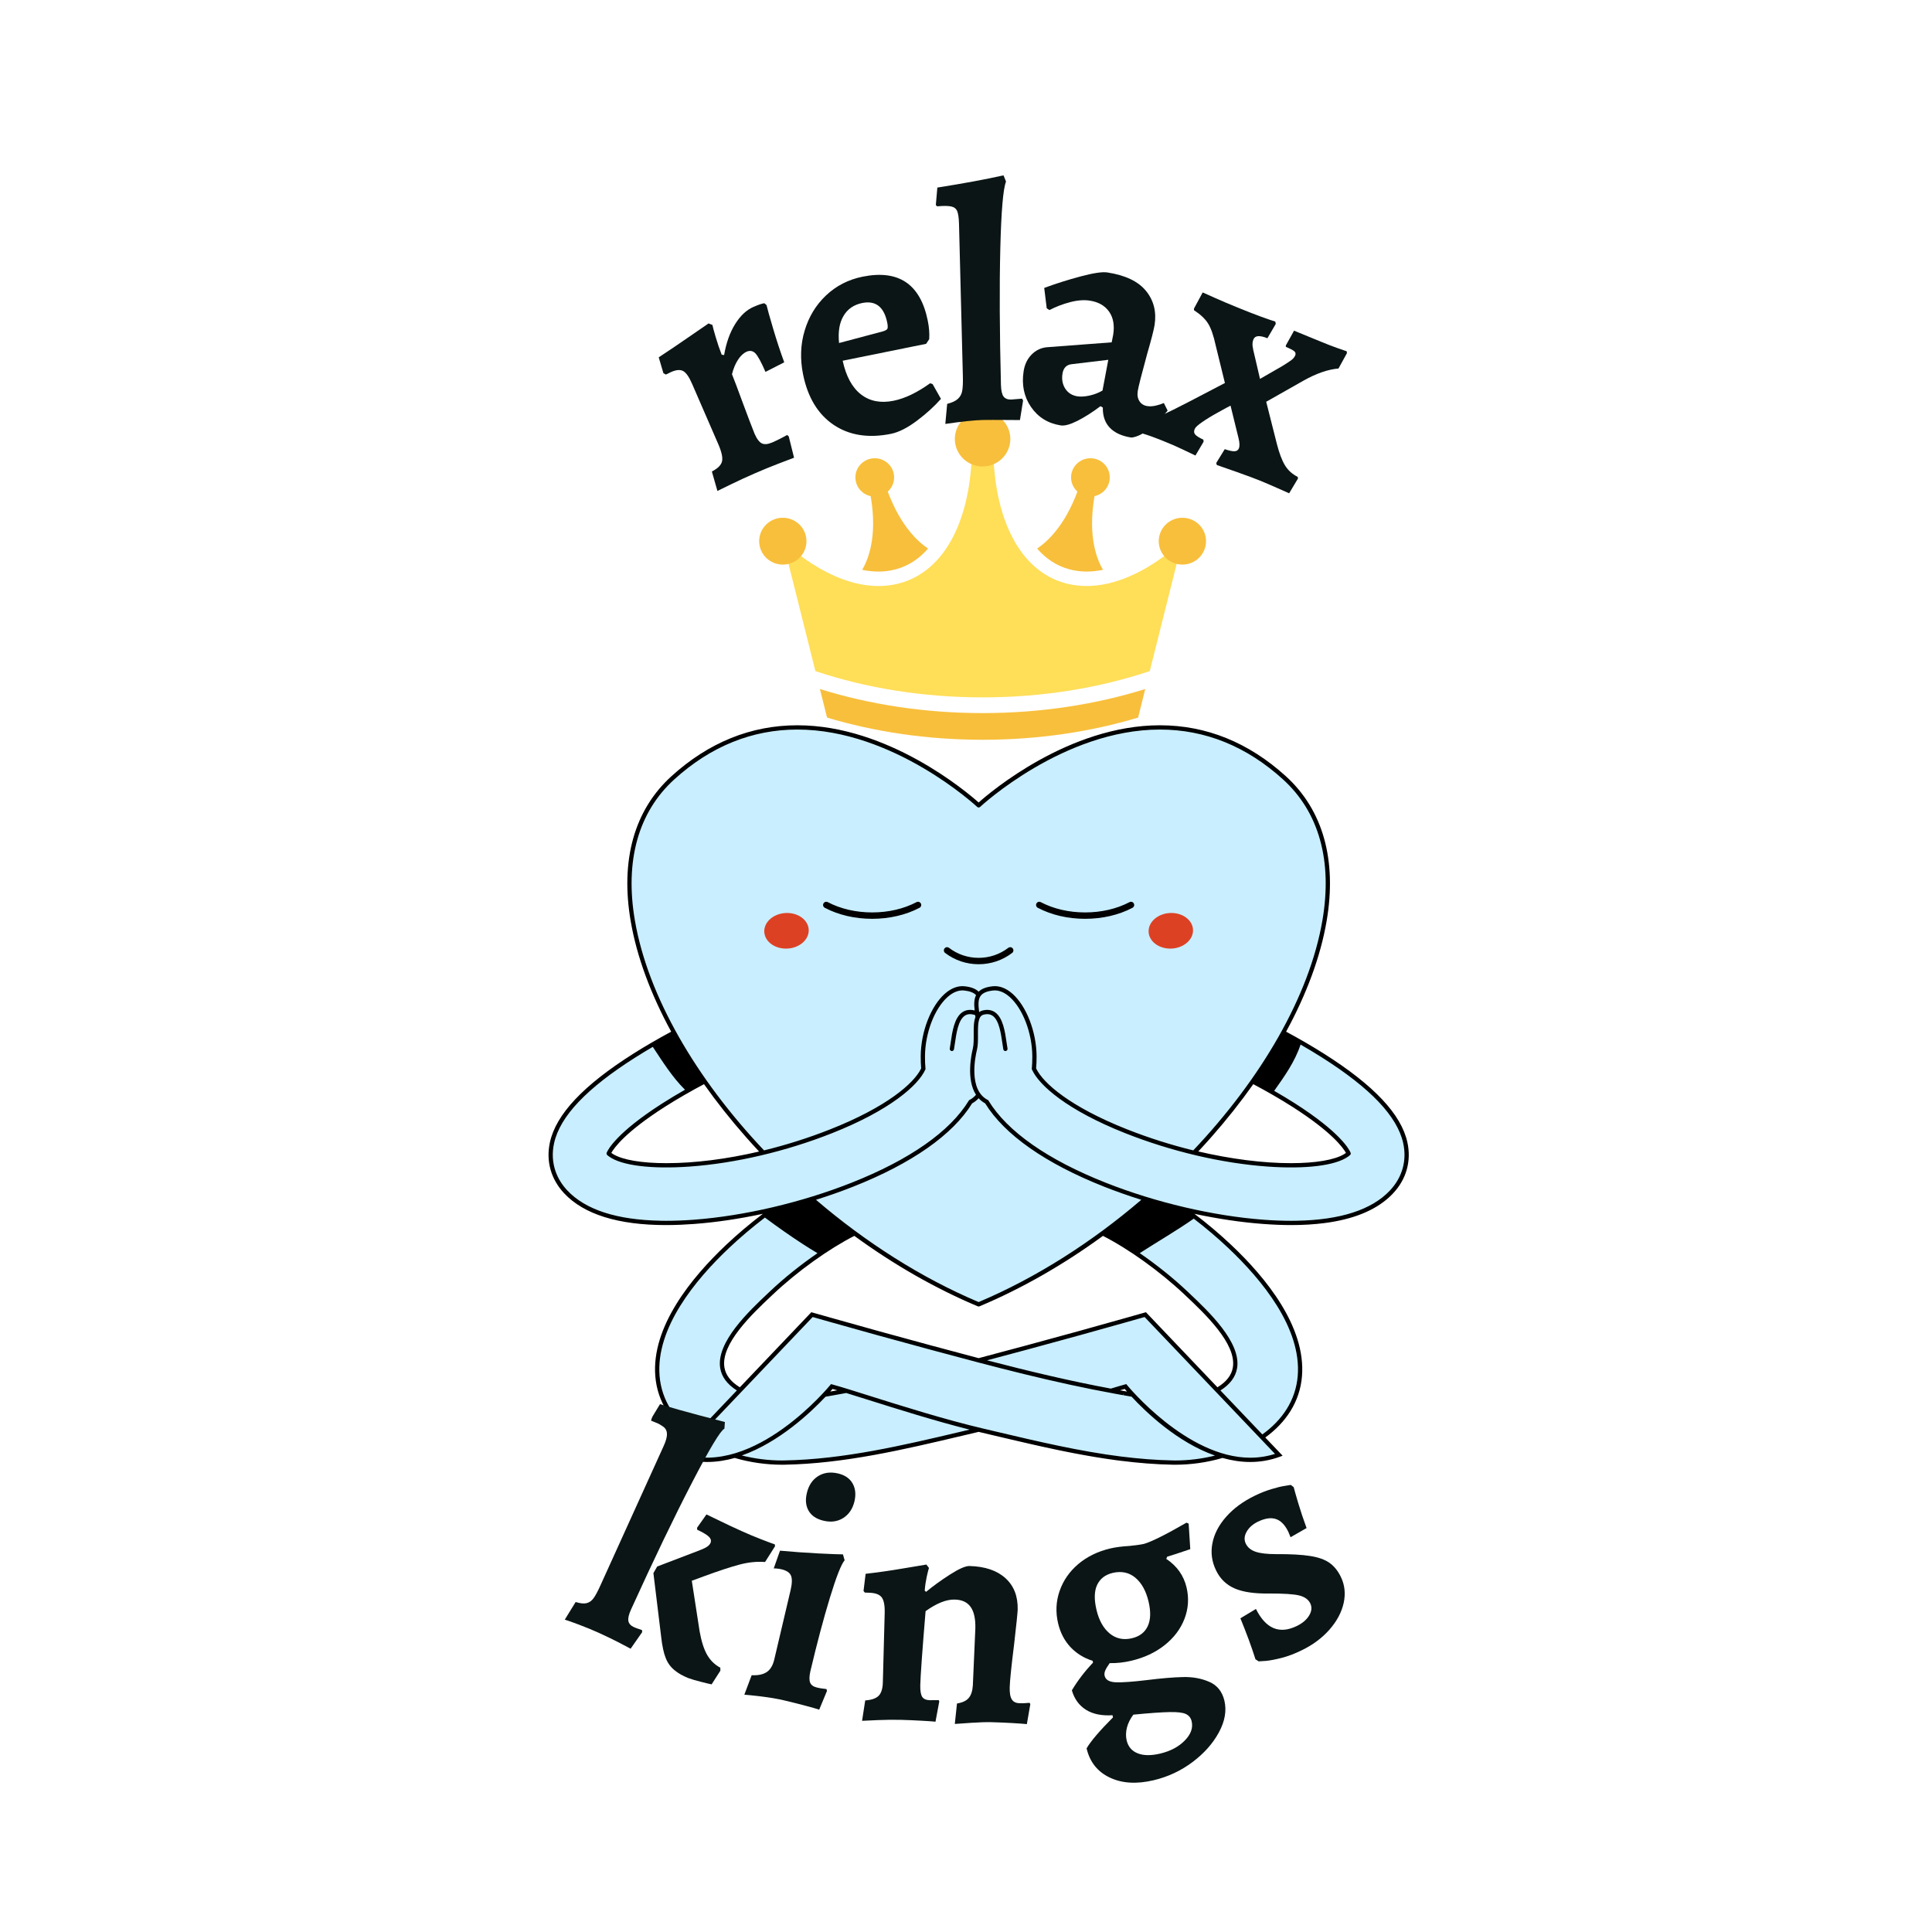 <svg xmlns="http://www.w3.org/2000/svg" xmlns:xlink="http://www.w3.org/1999/xlink" width="500" zoomAndPan="magnify" viewBox="0 0 375 375" height="500" preserveAspectRatio="xMidYMid meet" version="1.0"><defs><g/><clipPath id="6f5d05335d"><path d="M 159 133 L 223 133 L 223 143.617 L 159 143.617 Z M 159 133 " clip-rule="nonzero"/></clipPath><clipPath id="625b92a35a"><path d="M 147.219 100 L 157 100 L 157 110 L 147.219 110 Z M 147.219 100 " clip-rule="nonzero"/></clipPath><clipPath id="bc0e700c7e"><path d="M 185 79.867 L 197 79.867 L 197 91 L 185 91 Z M 185 79.867 " clip-rule="nonzero"/></clipPath><clipPath id="c54fd81aa3"><path d="M 224 100 L 234.219 100 L 234.219 110 L 224 110 Z M 224 100 " clip-rule="nonzero"/></clipPath><clipPath id="798852cab8"><path d="M 106.328 141 L 273.578 141 L 273.578 284 L 106.328 284 Z M 106.328 141 " clip-rule="nonzero"/></clipPath><clipPath id="471d794a72"><path d="M 106.328 140 L 273.578 140 L 273.578 285 L 106.328 285 Z M 106.328 140 " clip-rule="nonzero"/></clipPath></defs><g clip-path="url(#6f5d05335d)"><path fill="#f8bf3c" d="M 159.145 133.738 L 160.531 139.281 C 169.734 142.047 179.957 143.59 190.719 143.59 C 201.484 143.59 211.711 142.047 220.906 139.281 L 222.293 133.738 C 212.711 136.734 202.008 138.41 190.719 138.41 C 179.438 138.41 168.734 136.734 159.145 133.738 Z M 159.145 133.738 " fill-opacity="1" fill-rule="evenodd"/></g><path fill="#ffde58" d="M 206.816 113.211 C 197.855 110.789 192.91 100.531 192.793 87.012 L 188.652 87.012 C 188.531 100.531 183.582 110.789 174.629 113.211 C 167.609 115.109 159.461 111.848 151.941 105.039 L 154.328 114.523 L 158.27 130.262 C 168.008 133.523 179.035 135.359 190.719 135.359 C 202.41 135.359 213.43 133.523 223.168 130.262 L 229.5 105.039 C 228.535 105.914 227.562 106.723 226.582 107.477 C 219.91 112.602 212.93 114.863 206.816 113.211 Z M 206.816 113.211 " fill-opacity="1" fill-rule="evenodd"/><g clip-path="url(#625b92a35a)"><path fill="#f8bf3c" d="M 156.535 105.039 C 156.535 105.34 156.504 105.637 156.445 105.926 C 156.387 106.219 156.301 106.504 156.184 106.781 C 156.07 107.055 155.926 107.316 155.762 107.566 C 155.594 107.812 155.402 108.043 155.188 108.254 C 154.977 108.465 154.742 108.656 154.492 108.82 C 154.242 108.984 153.977 109.125 153.699 109.242 C 153.422 109.355 153.133 109.441 152.84 109.5 C 152.543 109.559 152.246 109.586 151.941 109.586 C 151.641 109.586 151.344 109.559 151.047 109.5 C 150.754 109.441 150.465 109.355 150.188 109.242 C 149.906 109.125 149.645 108.984 149.395 108.82 C 149.141 108.656 148.91 108.465 148.695 108.254 C 148.484 108.043 148.293 107.812 148.125 107.566 C 147.957 107.316 147.816 107.055 147.703 106.781 C 147.586 106.504 147.5 106.219 147.441 105.926 C 147.383 105.637 147.352 105.34 147.352 105.039 C 147.352 104.742 147.383 104.445 147.441 104.152 C 147.5 103.859 147.586 103.578 147.703 103.301 C 147.816 103.027 147.957 102.762 148.125 102.516 C 148.293 102.266 148.484 102.039 148.695 101.828 C 148.91 101.617 149.141 101.426 149.395 101.262 C 149.645 101.094 149.906 100.957 150.188 100.84 C 150.465 100.727 150.754 100.641 151.047 100.582 C 151.344 100.523 151.641 100.496 151.941 100.496 C 152.246 100.496 152.543 100.523 152.84 100.582 C 153.133 100.641 153.422 100.727 153.699 100.84 C 153.977 100.957 154.242 101.094 154.492 101.262 C 154.742 101.426 154.977 101.617 155.188 101.828 C 155.402 102.039 155.594 102.266 155.762 102.516 C 155.926 102.762 156.07 103.027 156.184 103.301 C 156.301 103.578 156.387 103.859 156.445 104.152 C 156.504 104.445 156.535 104.742 156.535 105.039 Z M 156.535 105.039 " fill-opacity="1" fill-rule="nonzero"/></g><g clip-path="url(#bc0e700c7e)"><path fill="#f8bf3c" d="M 196.105 85.203 C 196.105 85.555 196.07 85.902 196.004 86.246 C 195.934 86.586 195.832 86.922 195.695 87.246 C 195.559 87.57 195.395 87.875 195.199 88.168 C 195 88.457 194.777 88.727 194.527 88.977 C 194.277 89.223 194.004 89.445 193.711 89.641 C 193.418 89.832 193.105 90 192.781 90.133 C 192.453 90.266 192.117 90.367 191.77 90.438 C 191.422 90.504 191.074 90.539 190.719 90.539 C 190.363 90.539 190.016 90.504 189.668 90.438 C 189.32 90.367 188.984 90.266 188.656 90.133 C 188.332 90 188.02 89.832 187.727 89.641 C 187.43 89.445 187.16 89.223 186.91 88.977 C 186.66 88.727 186.438 88.457 186.238 88.168 C 186.043 87.875 185.875 87.57 185.742 87.246 C 185.605 86.922 185.504 86.586 185.434 86.246 C 185.367 85.902 185.332 85.555 185.332 85.203 C 185.332 84.852 185.367 84.508 185.434 84.164 C 185.504 83.82 185.605 83.484 185.742 83.16 C 185.875 82.84 186.043 82.531 186.238 82.238 C 186.438 81.949 186.66 81.68 186.91 81.43 C 187.16 81.184 187.43 80.961 187.727 80.77 C 188.02 80.574 188.332 80.41 188.656 80.273 C 188.984 80.141 189.32 80.039 189.668 79.973 C 190.016 79.902 190.363 79.867 190.719 79.867 C 191.074 79.867 191.422 79.902 191.77 79.973 C 192.117 80.039 192.453 80.141 192.781 80.273 C 193.105 80.41 193.418 80.574 193.711 80.77 C 194.004 80.961 194.277 81.184 194.527 81.43 C 194.777 81.68 195 81.949 195.199 82.238 C 195.395 82.531 195.559 82.84 195.695 83.16 C 195.832 83.484 195.934 83.82 196.004 84.164 C 196.07 84.508 196.105 84.852 196.105 85.203 Z M 196.105 85.203 " fill-opacity="1" fill-rule="nonzero"/></g><g clip-path="url(#c54fd81aa3)"><path fill="#f8bf3c" d="M 234.09 105.039 C 234.09 105.34 234.062 105.637 234.004 105.926 C 233.945 106.219 233.859 106.504 233.742 106.781 C 233.625 107.055 233.484 107.316 233.316 107.566 C 233.152 107.812 232.961 108.043 232.746 108.254 C 232.535 108.465 232.301 108.656 232.051 108.82 C 231.801 108.984 231.535 109.125 231.258 109.242 C 230.98 109.355 230.691 109.441 230.398 109.5 C 230.102 109.559 229.801 109.586 229.5 109.586 C 229.199 109.586 228.902 109.559 228.605 109.5 C 228.309 109.441 228.023 109.355 227.746 109.242 C 227.465 109.125 227.203 108.984 226.949 108.82 C 226.699 108.656 226.469 108.465 226.254 108.254 C 226.043 108.043 225.852 107.812 225.684 107.566 C 225.516 107.316 225.375 107.055 225.262 106.781 C 225.145 106.504 225.059 106.219 225 105.926 C 224.941 105.637 224.91 105.34 224.91 105.039 C 224.91 104.742 224.941 104.445 225 104.152 C 225.059 103.859 225.145 103.578 225.262 103.301 C 225.375 103.027 225.516 102.762 225.684 102.516 C 225.852 102.266 226.043 102.039 226.254 101.828 C 226.469 101.617 226.699 101.426 226.949 101.262 C 227.203 101.094 227.465 100.957 227.746 100.84 C 228.023 100.727 228.309 100.641 228.605 100.582 C 228.902 100.523 229.199 100.496 229.5 100.496 C 229.801 100.496 230.102 100.523 230.398 100.582 C 230.691 100.641 230.98 100.727 231.258 100.84 C 231.535 100.957 231.801 101.094 232.051 101.262 C 232.301 101.426 232.535 101.617 232.746 101.828 C 232.961 102.039 233.152 102.266 233.316 102.516 C 233.484 102.762 233.625 103.027 233.742 103.301 C 233.859 103.578 233.945 103.859 234.004 104.152 C 234.062 104.445 234.09 104.742 234.09 105.039 Z M 234.09 105.039 " fill-opacity="1" fill-rule="nonzero"/></g><path fill="#f8bf3c" d="M 180.133 106.473 C 176.207 103.824 173.113 98.777 171.293 92.262 L 169.789 92.66 L 168.289 93.059 C 170.121 100.055 169.84 106.324 167.352 110.605 C 169.516 111.051 171.723 111.086 173.879 110.5 C 176.453 109.805 178.504 108.363 180.133 106.473 Z M 180.133 106.473 " fill-opacity="1" fill-rule="evenodd"/><path fill="#f8bf3c" d="M 169.789 88.945 C 171.863 88.945 173.547 90.609 173.547 92.66 C 173.547 94.715 171.863 96.383 169.789 96.383 C 167.719 96.383 166.031 94.715 166.031 92.66 C 166.031 90.609 167.719 88.945 169.789 88.945 Z M 169.789 88.945 " fill-opacity="1" fill-rule="evenodd"/><path fill="#f8bf3c" d="M 201.309 106.473 C 205.238 103.824 208.332 98.777 210.152 92.262 L 211.652 92.66 L 213.148 93.059 C 211.324 100.055 211.598 106.32 214.086 110.598 C 211.93 111.051 209.723 111.086 207.562 110.5 C 204.984 109.805 202.934 108.363 201.309 106.473 Z M 201.309 106.473 " fill-opacity="1" fill-rule="evenodd"/><path fill="#f8bf3c" d="M 211.652 88.945 C 209.582 88.945 207.895 90.609 207.895 92.66 C 207.895 94.715 209.582 96.383 211.652 96.383 C 213.727 96.383 215.406 94.715 215.406 92.66 C 215.406 90.609 213.727 88.945 211.652 88.945 Z M 211.652 88.945 " fill-opacity="1" fill-rule="evenodd"/><g clip-path="url(#798852cab8)"><path fill="#c9eeff" d="M 250.637 237.371 C 259.805 237.371 266.34 235.352 270.102 231.34 C 272.594 228.68 273.539 225.285 272.762 221.781 C 271.586 216.477 266.363 210.953 256.793 204.891 C 254.301 203.312 251.648 201.789 249.055 200.406 C 259.648 181.168 261.473 162.012 249.301 150.969 C 222.004 126.191 189.953 156.316 189.953 156.316 C 189.953 156.316 157.906 126.191 130.609 150.969 C 118.438 162.012 120.262 181.168 130.852 200.406 C 128.262 201.789 125.609 203.312 123.113 204.891 C 113.547 210.953 108.324 216.477 107.148 221.781 C 106.367 225.285 107.312 228.68 109.809 231.34 C 113.57 235.352 120.105 237.371 129.273 237.371 C 130.996 237.371 132.816 237.301 134.727 237.156 C 139.551 236.793 144.711 235.973 149.871 234.773 C 146.852 236.973 143.887 239.41 141.195 241.957 C 134.578 248.211 126.848 257.645 127.605 267.078 C 128.027 272.293 130.93 276.23 134.93 278.98 L 131.691 282.379 C 135.387 283.738 139.113 283.566 142.617 282.551 C 145.84 283.5 149.199 283.938 152.281 283.883 C 164.715 283.664 177.23 280.488 189.273 277.66 C 189.5 277.609 189.727 277.555 189.953 277.5 C 190.184 277.555 190.41 277.609 190.637 277.66 C 191.363 277.832 192.09 278.004 192.82 278.176 C 193.395 278.312 193.973 278.449 194.551 278.586 C 194.801 278.645 195.051 278.703 195.305 278.762 C 195.992 278.926 196.684 279.086 197.371 279.246 C 197.484 279.273 197.594 279.297 197.703 279.324 C 198.273 279.457 198.848 279.59 199.418 279.719 C 199.633 279.77 199.848 279.816 200.062 279.867 C 200.59 279.984 201.117 280.105 201.645 280.223 C 201.82 280.262 201.996 280.301 202.176 280.34 C 202.855 280.492 203.535 280.641 204.215 280.785 C 204.379 280.82 204.539 280.852 204.699 280.887 C 205.234 281 205.77 281.113 206.309 281.223 C 206.523 281.266 206.742 281.309 206.961 281.352 C 207.527 281.469 208.094 281.578 208.66 281.688 C 208.793 281.711 208.93 281.738 209.062 281.766 C 209.746 281.895 210.43 282.02 211.113 282.141 C 211.301 282.172 211.492 282.203 211.684 282.238 C 212.207 282.328 212.727 282.414 213.25 282.5 C 213.461 282.535 213.672 282.566 213.883 282.602 C 214.547 282.703 215.207 282.805 215.871 282.898 C 215.906 282.902 215.941 282.91 215.977 282.914 C 216.551 282.996 217.125 283.07 217.699 283.145 L 217.699 283.137 C 221.008 283.555 224.32 283.824 227.629 283.883 C 230.707 283.938 234.07 283.5 237.293 282.551 C 240.797 283.566 244.523 283.738 248.219 282.383 L 244.98 278.98 C 248.977 276.23 251.883 272.293 252.301 267.078 C 253.062 257.645 245.332 248.211 238.715 241.957 C 236.02 239.41 233.059 236.973 230.039 234.773 C 235.195 235.973 240.359 236.793 245.184 237.156 C 247.094 237.301 248.91 237.371 250.637 237.371 Z M 251.121 214.512 C 258.738 219.383 261.258 222.66 261.766 223.891 C 260.023 225.457 255.41 226.316 249.156 226.164 C 249.156 226.164 249.156 226.16 249.156 226.16 C 244.199 226.039 238.207 225.281 231.789 223.738 C 236 219.281 239.809 214.629 243.125 209.895 C 245.797 211.301 248.57 212.879 251.121 214.512 Z M 128.785 214.512 C 131.34 212.879 134.113 211.301 136.785 209.895 C 140.102 214.625 143.906 219.281 148.121 223.738 C 141.703 225.281 135.711 226.043 130.754 226.16 C 130.754 226.164 130.754 226.164 130.75 226.164 C 124.496 226.316 119.887 225.457 118.141 223.891 C 118.652 222.66 121.168 219.383 128.785 214.512 Z M 163.414 270.113 C 162.297 270.316 161.172 270.523 160.043 270.715 C 160.949 269.742 161.449 269.121 161.449 269.121 C 162.23 269.336 163.184 269.621 164.27 269.953 C 163.984 270.008 163.699 270.062 163.414 270.113 Z M 216.953 270.195 C 216.801 270.168 216.648 270.141 216.496 270.113 C 216.211 270.062 215.922 270.008 215.637 269.953 C 216.727 269.621 217.68 269.336 218.461 269.121 C 218.461 269.121 218.961 269.742 219.867 270.715 C 219.25 270.609 218.637 270.504 218.027 270.391 C 217.668 270.328 217.312 270.262 216.953 270.195 Z M 236.23 269.797 L 222.293 255.168 C 222.293 255.168 218.695 256.188 218.691 256.191 C 212.258 258.016 205.812 259.789 199.359 261.535 C 196.23 262.379 193.098 263.219 189.953 264.043 C 186.812 263.219 183.68 262.379 180.551 261.535 C 174.094 259.789 167.648 258.016 161.219 256.191 C 161.215 256.188 157.613 255.168 157.613 255.168 L 143.676 269.797 C 134.828 264.762 144.75 255.66 149.715 250.969 C 154.602 246.352 160.812 241.941 165.859 239.406 C 173.32 244.879 181.434 249.598 189.953 253.18 C 198.473 249.598 206.586 244.879 214.047 239.406 C 219.098 241.941 225.309 246.352 230.195 250.969 C 235.16 255.66 245.082 264.762 236.23 269.797 Z M 236.23 269.797 " fill-opacity="1" fill-rule="nonzero"/></g><g clip-path="url(#471d794a72)"><path fill="#000000" d="M 183.332 184.094 C 183.539 183.82 183.93 183.77 184.203 183.977 C 185.867 185.246 187.855 185.918 189.953 185.918 C 192.051 185.918 194.039 185.246 195.707 183.977 C 195.977 183.77 196.367 183.82 196.574 184.094 C 196.785 184.367 196.73 184.754 196.457 184.965 C 194.574 186.398 192.324 187.156 189.953 187.156 C 187.582 187.156 185.332 186.398 183.449 184.965 C 183.176 184.754 183.125 184.367 183.332 184.094 Z M 160.094 176.203 C 162.762 177.602 165.938 178.34 169.285 178.34 C 172.633 178.34 175.809 177.602 178.477 176.203 C 178.781 176.043 178.898 175.668 178.738 175.367 C 178.578 175.062 178.203 174.945 177.898 175.105 C 175.41 176.41 172.43 177.102 169.285 177.102 C 166.141 177.102 163.16 176.41 160.672 175.105 C 160.367 174.945 159.992 175.062 159.832 175.367 C 159.672 175.668 159.789 176.043 160.094 176.203 Z M 201.434 176.203 C 204.098 177.602 207.277 178.34 210.625 178.34 C 213.969 178.34 217.148 177.602 219.816 176.203 C 220.117 176.043 220.234 175.668 220.074 175.367 C 219.918 175.062 219.543 174.945 219.238 175.105 C 216.75 176.41 213.77 177.102 210.625 177.102 C 207.477 177.102 204.5 176.41 202.008 175.105 C 201.703 174.945 201.328 175.062 201.172 175.367 C 201.012 175.668 201.129 176.043 201.434 176.203 Z M 273.035 227.066 C 273.02 227.117 273.004 227.164 272.988 227.211 C 272.941 227.363 272.898 227.516 272.844 227.664 C 272.816 227.738 272.785 227.812 272.758 227.887 C 272.711 228.016 272.664 228.141 272.613 228.266 C 272.566 228.371 272.516 228.477 272.465 228.582 C 272.426 228.672 272.387 228.766 272.34 228.855 C 272.273 228.992 272.199 229.129 272.125 229.262 C 272.094 229.32 272.066 229.375 272.031 229.434 C 271.941 229.59 271.844 229.746 271.746 229.898 C 271.727 229.934 271.707 229.969 271.684 230 C 271.574 230.164 271.461 230.328 271.344 230.488 C 271.324 230.512 271.312 230.535 271.297 230.559 C 271.172 230.723 271.043 230.883 270.91 231.043 C 270.895 231.062 270.883 231.082 270.867 231.098 C 270.719 231.277 270.562 231.449 270.402 231.621 C 270.164 231.879 269.914 232.125 269.652 232.367 C 266.773 235.004 262.57 236.688 257.102 237.395 C 256.105 237.523 255.07 237.621 253.992 237.688 C 252.914 237.75 251.797 237.785 250.637 237.785 C 248.91 237.785 247.066 237.711 245.152 237.566 C 240.898 237.25 236.383 236.574 231.84 235.602 C 234.332 237.496 236.758 239.539 238.996 241.656 C 245.684 247.969 253.488 257.512 252.715 267.109 C 252.309 272.16 249.535 276.156 245.59 279.02 L 248.953 282.551 L 248.363 282.77 C 246.555 283.434 244.645 283.77 242.684 283.77 C 240.848 283.77 239.043 283.48 237.293 282.988 C 234.324 283.855 231.191 284.301 228.145 284.301 C 227.969 284.301 227.797 284.301 227.621 284.297 C 224.297 284.238 220.969 283.965 217.648 283.547 L 217.648 283.551 C 217.484 283.531 217.32 283.508 217.156 283.488 C 216.922 283.457 216.688 283.426 216.453 283.395 C 215.973 283.328 215.492 283.262 215.016 283.191 C 214.789 283.156 214.566 283.125 214.344 283.09 C 213.82 283.012 213.297 282.926 212.773 282.84 C 212.504 282.797 212.23 282.75 211.957 282.703 C 211.594 282.641 211.227 282.578 210.863 282.512 C 210.586 282.465 210.309 282.414 210.031 282.363 C 209.48 282.262 208.93 282.16 208.383 282.055 C 208.07 281.992 207.758 281.93 207.445 281.871 C 207.137 281.809 206.832 281.75 206.527 281.688 C 206.195 281.617 205.863 281.551 205.531 281.484 C 205.242 281.422 204.953 281.363 204.664 281.301 C 204.074 281.176 203.484 281.051 202.895 280.922 C 202.645 280.867 202.395 280.812 202.148 280.758 C 201.777 280.676 201.406 280.594 201.039 280.508 C 200.809 280.457 200.582 280.406 200.352 280.355 C 198.996 280.047 197.645 279.734 196.293 279.418 C 196.258 279.41 196.219 279.402 196.18 279.391 C 195.199 279.16 194.215 278.93 193.238 278.699 L 190.539 278.062 C 190.348 278.02 190.148 277.969 189.957 277.922 C 189.762 277.969 189.562 278.02 189.367 278.062 L 186.672 278.699 C 175.449 281.352 163.844 284.094 152.289 284.297 C 152.113 284.301 151.938 284.301 151.762 284.301 C 148.719 284.301 145.586 283.855 142.617 282.988 C 140.867 283.48 139.062 283.77 137.227 283.77 C 135.773 283.77 134.352 283.582 132.977 283.219 C 132.969 283.219 132.961 283.215 132.953 283.215 C 132.48 283.086 132.008 282.938 131.547 282.77 L 130.957 282.551 L 134.32 279.02 C 130.371 276.156 127.602 272.16 127.195 267.109 C 126.422 257.512 134.227 247.973 140.91 241.656 C 143.152 239.539 145.578 237.496 148.07 235.602 C 143.527 236.574 139.012 237.25 134.758 237.566 C 134.711 237.57 134.66 237.574 134.613 237.578 C 133.77 237.641 132.938 237.688 132.125 237.723 C 131.145 237.762 130.191 237.785 129.273 237.785 C 119.992 237.785 113.344 235.711 109.508 231.625 C 109.348 231.453 109.191 231.277 109.043 231.102 C 109.012 231.062 108.984 231.027 108.953 230.988 C 108.84 230.848 108.727 230.707 108.617 230.559 C 108.586 230.52 108.559 230.473 108.527 230.434 C 108.426 230.289 108.324 230.148 108.23 230.004 C 108.195 229.949 108.164 229.895 108.129 229.84 C 108.043 229.707 107.961 229.574 107.883 229.438 C 107.836 229.359 107.797 229.281 107.754 229.203 C 107.691 229.09 107.629 228.977 107.57 228.859 C 107.52 228.75 107.469 228.641 107.422 228.535 C 107.383 228.445 107.34 228.359 107.301 228.27 C 107.242 228.133 107.191 227.992 107.137 227.852 C 107.117 227.793 107.09 227.73 107.066 227.668 C 107.012 227.512 106.965 227.352 106.914 227.191 C 106.902 227.152 106.887 227.109 106.875 227.066 C 106.387 225.363 106.336 223.543 106.746 221.691 C 107.949 216.273 113.23 210.664 122.895 204.543 C 125.273 203.035 127.797 201.582 130.277 200.246 C 126.277 192.906 123.59 185.633 122.418 178.797 C 120.383 166.934 123.121 157.207 130.332 150.66 C 137.555 144.102 145.781 140.777 154.77 140.777 C 172.426 140.777 187.707 153.758 189.953 155.762 C 192.203 153.758 207.48 140.777 225.141 140.777 C 234.129 140.777 242.352 144.102 249.578 150.66 C 256.789 157.207 259.527 166.934 257.492 178.797 C 256.32 185.633 253.633 192.91 249.633 200.246 C 252.113 201.582 254.637 203.035 257.016 204.543 C 266.68 210.664 271.961 216.273 273.164 221.691 C 273.578 223.543 273.523 225.363 273.035 227.066 Z M 148.301 223.289 C 152.449 222.273 156.793 220.926 161.18 219.191 C 172.102 214.871 177.426 210.273 178.797 207.375 C 178.734 206.633 178.707 205.832 178.711 204.992 C 178.742 200.293 180.66 195.324 183.371 192.902 C 184.602 191.805 185.938 191.297 187.223 191.434 C 188.469 191.566 189.367 191.91 189.953 192.484 C 190.543 191.91 191.441 191.566 192.688 191.434 C 193.977 191.293 195.305 191.805 196.539 192.902 C 199.25 195.324 201.168 200.293 201.199 204.992 C 201.203 205.832 201.176 206.633 201.109 207.375 C 202.48 210.273 207.809 214.871 218.73 219.191 C 223.117 220.926 227.461 222.273 231.609 223.289 C 244.754 209.41 254.156 193.371 256.68 178.656 C 258.66 167.086 256.016 157.617 249.023 151.273 C 241.953 144.855 233.918 141.605 225.141 141.605 C 206.434 141.605 190.398 156.469 190.238 156.621 C 190.078 156.77 189.832 156.77 189.672 156.621 C 189.512 156.469 173.473 141.605 154.77 141.605 C 145.992 141.605 137.957 144.855 130.887 151.273 C 123.895 157.617 121.246 167.086 123.23 178.656 C 125.75 193.371 135.156 209.41 148.301 223.289 Z M 235.113 220.715 C 234.285 221.652 233.441 222.578 232.586 223.496 C 238.875 224.957 245.109 225.77 250.559 225.77 C 255.371 225.77 259.059 225.137 260.898 224.016 C 260.91 224.012 260.918 224.004 260.926 224 C 261.031 223.934 261.125 223.871 261.219 223.805 C 261.23 223.797 261.238 223.785 261.25 223.777 C 260.734 222.848 258.602 219.781 250.898 214.859 C 248.461 213.301 245.82 211.793 243.262 210.434 C 240.812 213.898 238.09 217.34 235.113 220.715 Z M 144.797 220.711 C 141.82 217.34 139.098 213.898 136.648 210.434 C 134.09 211.793 131.449 213.301 129.008 214.859 C 121.309 219.781 119.172 222.848 118.656 223.777 C 118.672 223.789 118.684 223.797 118.695 223.805 C 118.785 223.871 118.875 223.934 118.977 223.996 C 118.988 224.004 119 224.012 119.012 224.02 C 120.852 225.137 124.539 225.77 129.352 225.77 C 134.891 225.77 141.074 224.977 147.34 223.512 C 146.477 222.59 145.629 221.656 144.797 220.711 Z M 165.285 229.566 C 176.539 225.117 184.406 219.613 188.035 213.645 L 188.094 213.543 L 188.195 213.492 C 188.699 213.23 189.105 212.891 189.441 212.496 C 187.52 209.516 188.539 204.703 188.816 203.582 C 189.008 202.805 189 201.781 188.996 200.793 C 188.988 199.527 188.98 198.332 189.328 197.438 C 189.316 197.312 189.305 197.191 189.289 197.066 C 189.191 197.008 189.09 196.961 188.973 196.934 C 188.285 196.766 187.727 196.836 187.262 197.148 C 185.996 198.008 185.633 200.508 185.344 202.52 C 185.281 202.926 185.227 203.316 185.168 203.664 C 185.133 203.867 184.957 204.008 184.762 204.008 C 184.738 204.008 184.715 204.008 184.688 204 C 184.465 203.961 184.312 203.75 184.352 203.523 C 184.41 203.18 184.465 202.801 184.523 202.398 C 184.836 200.23 185.23 197.527 186.801 196.465 C 187.457 196.02 188.25 195.906 189.168 196.129 C 189.172 196.129 189.176 196.133 189.184 196.133 C 189.066 195.074 189.016 194.02 189.453 193.16 C 189.012 192.672 188.254 192.375 187.133 192.254 C 186.086 192.145 184.977 192.582 183.922 193.52 C 181.371 195.797 179.57 200.516 179.539 205 C 179.531 205.855 179.562 206.664 179.633 207.41 L 179.641 207.516 L 179.598 207.613 C 178.234 210.66 172.758 215.5 161.484 219.957 C 152.543 223.492 142.75 225.789 133.91 226.426 C 126.445 226.961 120.664 226.238 118.23 224.488 C 118.219 224.48 118.203 224.469 118.188 224.457 C 118.074 224.375 117.965 224.289 117.863 224.199 C 117.734 224.082 117.691 223.895 117.758 223.734 C 118.012 223.129 119.711 219.82 128.562 214.164 C 129.977 213.262 131.461 212.371 132.957 211.52 C 130.508 209.102 128.656 206.129 126.707 203.195 C 125.566 203.859 124.434 204.543 123.336 205.242 C 113.867 211.238 108.703 216.68 107.551 221.871 C 107.129 223.762 107.234 225.625 107.828 227.344 C 107.832 227.344 107.832 227.348 107.832 227.348 C 108.297 228.688 109.059 229.938 110.109 231.059 C 113.641 234.82 119.738 236.793 128.238 236.941 C 128.238 236.941 128.238 236.945 128.238 236.945 C 128.582 236.949 128.922 236.957 129.273 236.957 C 130.977 236.957 132.805 236.887 134.695 236.746 C 144.453 236.012 155.602 233.398 165.285 229.566 Z M 221.527 232.879 C 219.066 232.105 216.648 231.258 214.316 230.336 C 202.957 225.844 194.977 220.258 191.227 214.172 C 190.727 213.895 190.305 213.555 189.953 213.168 C 189.602 213.555 189.184 213.895 188.68 214.172 C 184.934 220.258 176.953 225.844 165.59 230.336 C 163.262 231.258 160.844 232.105 158.383 232.879 C 167.941 241.066 178.746 248 189.953 252.73 C 201.16 248 211.969 241.066 221.527 232.879 Z M 190.113 253.559 C 190.062 253.582 190.008 253.59 189.953 253.59 C 189.898 253.59 189.844 253.582 189.793 253.559 C 181.57 250.105 173.461 245.457 165.828 239.883 C 160.855 242.418 154.793 246.742 150 251.27 L 149.707 251.547 C 146.023 255.02 139.859 260.84 140.609 265.418 C 140.855 266.922 141.863 268.215 143.605 269.273 L 157.484 254.699 L 157.488 254.699 L 157.727 254.77 C 157.727 254.77 161.289 255.777 161.328 255.789 C 167.309 257.488 173.633 259.234 180.656 261.133 C 183.824 261.988 186.918 262.82 189.957 263.617 C 192.996 262.82 196.086 261.988 199.25 261.133 C 206.277 259.238 212.598 257.488 218.578 255.793 C 218.621 255.781 222.184 254.77 222.184 254.77 L 222.422 254.699 L 236.305 269.273 C 238.047 268.211 239.051 266.918 239.297 265.418 C 240.051 260.84 233.883 255.02 230.199 251.543 L 229.91 251.27 C 225.117 246.742 219.051 242.418 214.082 239.883 C 206.449 245.457 198.34 250.105 190.113 253.559 Z M 134.891 278.422 L 143.023 269.883 C 141.16 268.711 140.074 267.258 139.793 265.551 C 138.973 260.539 145.336 254.531 149.141 250.945 L 149.434 250.668 C 152.23 248.023 155.469 245.445 158.672 243.242 C 157.727 242.676 156.785 242.098 155.855 241.492 C 153.336 239.859 150.883 238.121 148.469 236.332 C 146.039 238.188 143.668 240.188 141.48 242.258 C 134.926 248.449 127.273 257.773 128.02 267.043 C 128.406 271.867 131.078 275.684 134.891 278.422 Z M 188.195 277.488 C 181.449 275.789 174.18 273.496 168.715 271.773 C 167.078 271.258 165.566 270.781 164.246 270.379 C 163.992 270.426 163.742 270.473 163.488 270.52 L 162.871 270.633 C 162 270.789 161.121 270.949 160.234 271.102 C 157.477 274.035 151.285 279.934 143.984 282.508 C 146.531 283.145 149.18 283.477 151.762 283.477 C 151.934 283.477 152.105 283.473 152.273 283.469 C 163.738 283.266 175.301 280.535 186.48 277.895 Z M 162.516 269.855 C 162.191 269.762 161.879 269.672 161.598 269.594 C 161.492 269.715 161.344 269.891 161.16 270.102 C 161.613 270.02 162.066 269.938 162.516 269.855 Z M 217.699 283.141 L 217.699 283.145 Z M 235.84 282.527 C 228.508 279.957 222.375 274.043 219.645 271.098 C 219.129 271.008 218.617 270.918 218.105 270.824 L 218.117 270.41 L 218.043 270.816 L 216.418 270.52 C 204.586 268.367 193.125 265.359 180.441 261.93 C 173.414 260.031 167.086 258.285 161.102 256.586 C 161.102 256.586 160.996 256.555 157.738 255.633 L 132.434 282.199 C 146.457 286.699 160.98 269.043 161.129 268.863 L 161.297 268.652 L 161.559 268.723 C 163.301 269.203 165.926 270.027 168.965 270.988 C 175.055 272.906 183.398 275.535 190.73 277.258 L 193.426 277.895 C 201.352 279.766 209.543 281.703 217.711 282.727 L 217.711 282.723 C 221.02 283.137 224.332 283.41 227.637 283.469 C 227.805 283.473 227.977 283.477 228.145 283.477 C 230.699 283.477 233.32 283.152 235.84 282.527 Z M 217.758 269.922 C 218.086 269.98 218.418 270.043 218.746 270.102 C 218.562 269.891 218.414 269.715 218.312 269.594 C 218.031 269.672 217.719 269.762 217.398 269.855 Z M 222.168 255.633 C 218.801 256.586 218.801 256.586 218.793 256.59 C 212.82 258.285 206.496 260.035 199.469 261.93 C 196.789 262.656 194.168 263.359 191.586 264.039 C 199.777 266.168 207.625 268.043 215.613 269.527 C 216.668 269.203 217.594 268.93 218.352 268.723 L 218.609 268.652 L 218.781 268.863 C 218.895 269.004 230.34 282.941 242.684 282.941 C 244.328 282.941 245.938 282.691 247.477 282.199 Z M 231.707 236.539 C 228.316 238.906 224.723 240.977 221.223 243.234 C 224.434 245.441 227.672 248.02 230.477 250.668 L 230.77 250.945 C 234.57 254.535 240.938 260.539 240.117 265.551 C 239.836 267.258 238.75 268.711 236.887 269.887 L 245.02 278.422 C 248.828 275.684 251.5 271.867 251.891 267.043 C 252.637 257.773 244.984 248.449 238.43 242.258 C 236.32 240.262 234.043 238.336 231.707 236.539 Z M 272.359 221.871 C 271.207 216.68 266.043 211.238 256.574 205.242 C 255.23 204.391 253.84 203.559 252.438 202.75 C 251.352 206.051 249.348 208.867 247.32 211.73 C 248.691 212.52 250.047 213.336 251.348 214.164 C 260.199 219.82 261.898 223.129 262.148 223.734 C 262.215 223.895 262.176 224.082 262.043 224.199 C 261.945 224.289 261.832 224.375 261.715 224.461 C 261.703 224.469 261.691 224.48 261.68 224.488 C 259.246 226.238 253.465 226.961 246 226.426 C 237.16 225.789 227.367 223.496 218.426 219.957 C 207.148 215.5 201.676 210.66 200.312 207.617 L 200.27 207.516 L 200.277 207.41 C 200.344 206.664 200.375 205.855 200.371 205 C 200.34 200.516 198.539 195.797 195.988 193.52 C 194.934 192.582 193.82 192.145 192.777 192.254 C 191.59 192.383 190.809 192.703 190.379 193.242 C 189.777 194 189.902 195.184 190.051 196.445 C 190.254 196.297 190.484 196.191 190.742 196.129 C 191.656 195.906 192.453 196.02 193.109 196.465 C 194.68 197.527 195.07 200.23 195.383 202.398 C 195.441 202.801 195.496 203.18 195.559 203.523 C 195.594 203.75 195.445 203.961 195.219 204 C 195.195 204.008 195.172 204.008 195.148 204.008 C 194.953 204.008 194.777 203.867 194.742 203.664 C 194.684 203.316 194.625 202.926 194.566 202.52 C 194.273 200.508 193.914 198.008 192.645 197.148 C 192.184 196.836 191.625 196.766 190.938 196.934 C 190.578 197.02 190.328 197.238 190.152 197.617 L 190.133 197.66 C 189.809 198.41 189.816 199.617 189.82 200.789 C 189.828 201.828 189.836 202.902 189.621 203.777 C 189.305 205.059 187.93 211.535 191.711 213.492 L 191.816 213.543 L 191.875 213.645 C 195.504 219.613 203.371 225.121 214.621 229.566 C 224.309 233.398 235.457 236.012 245.215 236.746 C 247.105 236.887 248.93 236.957 250.637 236.957 C 250.988 236.957 251.328 236.949 251.672 236.945 C 260.168 236.797 266.27 234.82 269.801 231.059 C 272.195 228.5 273.105 225.238 272.359 221.871 Z M 272.359 221.871 " fill-opacity="1" fill-rule="nonzero"/></g><path fill="#dd4124" d="M 156.969 180.438 C 157.07 182.344 155.223 183.992 152.844 184.117 C 150.461 184.246 148.449 182.801 148.348 180.895 C 148.246 178.988 150.094 177.344 152.477 177.215 C 154.855 177.09 156.867 178.531 156.969 180.438 Z M 227.07 177.215 C 224.691 177.34 222.844 178.988 222.945 180.895 C 223.047 182.801 225.059 184.242 227.438 184.117 C 229.82 183.988 231.664 182.34 231.562 180.434 C 231.461 178.531 229.449 177.086 227.07 177.215 Z M 227.07 177.215 " fill-opacity="1" fill-rule="nonzero"/><g fill="#0b1515" fill-opacity="1"><g transform="translate(108.795, 313.559)"><g><path d="M 2.938 -2.609 C 3.844 -2.328 4.555 -2.254 5.078 -2.391 C 5.609 -2.523 6.055 -2.848 6.422 -3.359 C 6.797 -3.867 7.242 -4.707 7.766 -5.875 L 20 -32.844 C 20.469 -33.852 20.688 -34.664 20.656 -35.281 C 20.633 -35.906 20.359 -36.383 19.828 -36.719 C 19.461 -36.969 19.145 -37.156 18.875 -37.281 L 17.578 -37.812 C 17.598 -37.988 17.688 -38.25 17.844 -38.594 L 19.312 -41.016 C 21.656 -40.285 24.141 -39.578 26.766 -38.891 C 29.398 -38.211 31.113 -37.766 31.906 -37.547 L 31.812 -36.25 C 31.031 -35.863 28.914 -32.336 25.469 -25.672 C 22.02 -19.016 18.094 -10.844 13.688 -1.156 C 13.25 -0.188 13.078 0.551 13.172 1.062 C 13.266 1.582 13.625 1.984 14.25 2.266 C 14.52 2.391 14.82 2.504 15.156 2.609 C 15.488 2.711 15.711 2.789 15.828 2.844 L 15.844 3.25 L 13.609 6.453 C 13.203 6.223 12.398 5.801 11.203 5.188 C 10.016 4.582 8.758 3.977 7.438 3.375 C 6.238 2.832 4.938 2.297 3.531 1.766 C 2.133 1.242 1.234 0.926 0.828 0.812 Z M 18.766 -9.5 L 26.984 -12.641 C 27.66 -12.898 28.148 -13.133 28.453 -13.344 C 28.766 -13.551 28.984 -13.789 29.109 -14.062 C 29.297 -14.488 29.191 -14.895 28.797 -15.281 C 28.41 -15.664 27.656 -16.117 26.531 -16.641 L 26.5 -17.016 L 28.328 -19.609 C 28.785 -19.398 29.672 -18.973 30.984 -18.328 C 32.305 -17.68 33.742 -17.008 35.297 -16.312 C 36.379 -15.82 37.598 -15.312 38.953 -14.781 C 40.305 -14.258 41.188 -13.93 41.594 -13.797 L 41.641 -13.438 L 39.703 -10.375 C 38.117 -10.5 36.445 -10.328 34.688 -9.859 C 32.938 -9.391 30.66 -8.641 27.859 -7.609 C 27.859 -7.609 27.066 -7.316 25.484 -6.734 L 27 3.078 C 27.344 5.004 27.82 6.516 28.438 7.609 C 29.062 8.711 29.922 9.555 31.016 10.141 L 31.031 10.719 L 29.328 13.375 C 28.984 13.312 28.285 13.145 27.234 12.875 C 26.191 12.613 25.367 12.367 24.766 12.141 C 23.742 11.723 22.926 11.266 22.312 10.766 C 21.469 10.141 20.844 9.32 20.438 8.312 C 20.031 7.312 19.727 5.906 19.531 4.094 L 18.031 -8.219 Z M 18.766 -9.5 "/></g></g></g><g fill="#0b1515" fill-opacity="1"><g transform="translate(142.96, 327.86)"><g><path d="M 2.938 -2.703 C 4.188 -2.641 5.16 -2.844 5.859 -3.312 C 6.566 -3.781 7.055 -4.598 7.328 -5.766 L 10.484 -19.172 C 10.797 -20.504 10.82 -21.461 10.562 -22.047 C 10.312 -22.629 9.691 -23.035 8.703 -23.266 C 8.41 -23.336 8.113 -23.383 7.812 -23.406 C 7.508 -23.438 7.312 -23.441 7.219 -23.422 L 8.438 -26.875 C 10.832 -26.656 13.285 -26.477 15.797 -26.344 C 18.305 -26.219 19.926 -26.156 20.656 -26.156 L 20.984 -25.016 C 20.316 -24.223 19.367 -21.816 18.141 -17.797 C 16.91 -13.773 15.645 -9.016 14.344 -3.516 C 14.113 -2.516 14.094 -1.77 14.281 -1.281 C 14.469 -0.801 14.91 -0.477 15.609 -0.312 C 15.984 -0.219 16.352 -0.148 16.719 -0.109 C 17.082 -0.066 17.328 -0.035 17.453 -0.016 L 17.562 0.328 L 16.047 3.984 C 15.598 3.828 14.707 3.57 13.375 3.219 C 12.039 2.863 10.672 2.52 9.266 2.188 C 7.973 1.883 6.488 1.629 4.812 1.422 C 3.133 1.223 2.035 1.109 1.516 1.078 Z M 16.891 -32.688 C 15.523 -33.008 14.562 -33.648 14 -34.609 C 13.445 -35.566 13.328 -36.707 13.641 -38.031 C 13.984 -39.52 14.707 -40.617 15.812 -41.328 C 16.926 -42.035 18.227 -42.211 19.719 -41.859 C 21.039 -41.547 21.977 -40.898 22.531 -39.922 C 23.082 -38.941 23.203 -37.785 22.891 -36.453 C 22.547 -35.004 21.82 -33.926 20.719 -33.219 C 19.613 -32.52 18.336 -32.344 16.891 -32.688 Z M 16.891 -32.688 "/></g></g></g><g fill="#0b1515" fill-opacity="1"><g transform="translate(165.297, 333.571)"><g><path d="M 20.453 -2.922 C 21.523 -3.098 22.285 -3.457 22.734 -4 C 23.191 -4.539 23.457 -5.344 23.531 -6.406 L 24.016 -17.453 C 24.066 -19.328 23.766 -20.727 23.109 -21.656 C 22.461 -22.582 21.438 -23.062 20.031 -23.094 C 18.414 -23.145 16.523 -22.395 14.359 -20.844 C 13.723 -13.188 13.379 -8.398 13.328 -6.484 C 13.305 -5.422 13.426 -4.672 13.688 -4.234 C 13.957 -3.805 14.453 -3.582 15.172 -3.562 L 16.906 -3.578 L 17.016 -3.328 L 16.281 0.609 C 15.812 0.555 14.926 0.492 13.625 0.422 C 12.332 0.348 10.984 0.289 9.578 0.25 C 8.211 0.219 6.727 0.234 5.125 0.297 C 3.531 0.359 2.5 0.406 2.031 0.438 L 2.641 -3.516 C 3.879 -3.609 4.75 -3.91 5.25 -4.422 C 5.758 -4.941 6.031 -5.801 6.062 -7 L 6.422 -20.531 C 6.453 -22.008 6.25 -23.02 5.812 -23.562 C 5.383 -24.102 4.578 -24.391 3.391 -24.422 L 2.562 -24.453 L 2.312 -24.766 L 2.719 -28.094 C 5.156 -28.375 7.555 -28.719 9.922 -29.125 C 12.297 -29.531 13.828 -29.785 14.516 -29.891 L 15.016 -29.234 C 14.922 -28.973 14.773 -28.398 14.578 -27.516 C 14.391 -26.629 14.258 -25.738 14.188 -24.844 L 14.453 -24.594 C 15.797 -25.707 17.344 -26.828 19.094 -27.953 C 20.852 -29.078 22.117 -29.629 22.891 -29.609 C 25.898 -29.523 28.223 -28.738 29.859 -27.25 C 31.504 -25.758 32.297 -23.723 32.234 -21.141 C 32.211 -20.492 31.984 -18.266 31.547 -14.453 C 31.004 -10.117 30.719 -7.332 30.688 -6.094 C 30.656 -4.988 30.789 -4.195 31.094 -3.719 C 31.395 -3.238 31.891 -2.992 32.578 -2.984 C 33.004 -2.961 33.41 -2.969 33.797 -3 C 34.18 -3.039 34.438 -3.055 34.562 -3.047 L 34.688 -2.797 L 34.016 1.078 C 33.504 1.023 32.578 0.957 31.234 0.875 C 29.891 0.801 28.52 0.742 27.125 0.703 C 26.094 0.68 24.781 0.723 23.188 0.828 C 21.594 0.941 20.539 1.016 20.031 1.047 Z M 20.453 -2.922 "/></g></g></g><g fill="#0b1515" fill-opacity="1"><g transform="translate(206.625, 333.735)"><g><path d="M 24.406 -33.047 C 22.27 -32.316 20.773 -31.828 19.922 -31.578 L 19.75 -31.156 C 21.832 -29.77 23.145 -27.914 23.688 -25.594 C 24.176 -23.52 24.039 -21.492 23.281 -19.516 C 22.52 -17.547 21.234 -15.844 19.422 -14.406 C 17.617 -12.977 15.453 -11.969 12.922 -11.375 C 11.566 -11.051 10.18 -10.898 8.766 -10.922 C 8.348 -10.336 8.062 -9.863 7.906 -9.5 C 7.75 -9.133 7.707 -8.789 7.781 -8.469 C 7.969 -7.676 8.695 -7.254 9.969 -7.203 C 11.25 -7.16 13.234 -7.301 15.922 -7.625 C 18.754 -7.977 21.102 -8.176 22.969 -8.219 C 24.844 -8.27 26.547 -7.961 28.078 -7.297 C 29.617 -6.641 30.602 -5.422 31.031 -3.641 C 31.488 -1.691 31.133 0.352 29.969 2.5 C 28.812 4.656 27.102 6.582 24.844 8.281 C 22.582 9.977 20.062 11.156 17.281 11.812 C 13.969 12.594 11.129 12.414 8.766 11.281 C 6.398 10.156 4.906 8.27 4.281 5.625 C 5.082 4.238 6.789 2.234 9.406 -0.391 L 9.312 -0.812 C 7.238 -0.676 5.523 -1.023 4.172 -1.859 C 2.828 -2.703 1.91 -3.961 1.422 -5.641 C 2.547 -7.523 3.914 -9.316 5.531 -11.016 L 5.453 -11.375 C 3.754 -11.906 2.316 -12.797 1.141 -14.047 C -0.023 -15.297 -0.82 -16.832 -1.25 -18.656 C -1.758 -20.812 -1.66 -22.906 -0.953 -24.938 C -0.242 -26.969 0.961 -28.707 2.672 -30.156 C 4.391 -31.602 6.469 -32.613 8.906 -33.188 C 9.938 -33.426 11.188 -33.586 12.656 -33.672 C 14.02 -33.816 14.953 -33.953 15.453 -34.078 C 16.922 -34.504 19.66 -35.875 23.672 -38.188 L 24.094 -38 Z M 13.078 -15.75 C 14.566 -16.102 15.594 -16.891 16.156 -18.109 C 16.719 -19.328 16.77 -20.91 16.312 -22.859 C 15.82 -24.93 14.969 -26.477 13.75 -27.5 C 12.531 -28.52 11.066 -28.832 9.359 -28.438 C 7.91 -28.094 6.898 -27.316 6.328 -26.109 C 5.766 -24.91 5.723 -23.297 6.203 -21.266 C 6.68 -19.234 7.531 -17.707 8.75 -16.688 C 9.977 -15.676 11.422 -15.363 13.078 -15.75 Z M 13.359 -0.922 C 12.754 -0.117 12.336 0.719 12.109 1.594 C 11.891 2.477 11.875 3.312 12.062 4.094 C 12.352 5.301 13.062 6.129 14.188 6.578 C 15.312 7.035 16.766 7.055 18.547 6.641 C 20.566 6.16 22.164 5.312 23.344 4.094 C 24.531 2.883 24.973 1.641 24.672 0.359 C 24.516 -0.305 24.141 -0.773 23.547 -1.047 C 22.961 -1.328 21.914 -1.453 20.406 -1.422 C 18.906 -1.398 16.555 -1.234 13.359 -0.922 Z M 13.359 -0.922 "/></g></g></g><g fill="#0b1515" fill-opacity="1"><g transform="translate(242.606, 324.36)"><g><path d="M 10.094 -4.062 C 8.719 -3.383 7.406 -2.883 6.156 -2.562 C 4.914 -2.25 3.91 -2.055 3.141 -1.984 C 2.379 -1.922 1.898 -1.891 1.703 -1.891 L 1.078 -2.297 C 0.734 -3.398 0.297 -4.676 -0.234 -6.125 C -0.773 -7.57 -1.312 -8.945 -1.844 -10.25 L 1.172 -12.062 C 3.086 -8.219 5.727 -7.113 9.094 -8.75 C 10.207 -9.289 11.008 -9.973 11.5 -10.797 C 12 -11.629 12.07 -12.41 11.719 -13.141 C 11.344 -13.91 10.617 -14.426 9.547 -14.688 C 8.473 -14.945 6.516 -15.07 3.672 -15.062 C 0.859 -15.02 -1.352 -15.348 -2.969 -16.047 C -4.582 -16.754 -5.781 -17.914 -6.562 -19.531 C -7.395 -21.238 -7.633 -22.992 -7.281 -24.797 C -6.938 -26.609 -6.047 -28.328 -4.609 -29.953 C -3.18 -31.578 -1.316 -32.945 0.984 -34.062 C 2.098 -34.602 3.172 -35.023 4.203 -35.328 C 5.234 -35.641 6.066 -35.844 6.703 -35.938 C 7.348 -36.039 7.758 -36.109 7.938 -36.141 L 8.5 -35.703 C 8.613 -35.242 8.906 -34.219 9.375 -32.625 C 9.852 -31.031 10.395 -29.41 11 -27.766 L 7.891 -25.984 L 7.453 -27.047 C 6.805 -28.379 6.004 -29.203 5.047 -29.516 C 4.086 -29.836 2.922 -29.664 1.547 -29 C 0.547 -28.508 -0.18 -27.859 -0.641 -27.047 C -1.098 -26.234 -1.148 -25.461 -0.797 -24.734 C -0.441 -24.004 0.188 -23.484 1.094 -23.172 C 2 -22.859 3.332 -22.703 5.094 -22.703 C 7.875 -22.723 10.07 -22.602 11.688 -22.344 C 13.301 -22.094 14.551 -21.648 15.438 -21.016 C 16.332 -20.391 17.066 -19.488 17.641 -18.312 C 18.41 -16.738 18.598 -15.047 18.203 -13.234 C 17.805 -11.43 16.891 -9.707 15.453 -8.062 C 14.016 -6.426 12.227 -5.094 10.094 -4.062 Z M 10.094 -4.062 "/></g></g></g><g fill="#0b1515" fill-opacity="1"><g transform="translate(137.048, 95.982)"><g><path d="M 1.125 -4.469 C 2.258 -5.039 2.914 -5.691 3.094 -6.422 C 3.27 -7.148 3.023 -8.273 2.359 -9.797 L -2.703 -21.453 C -3.273 -22.785 -3.844 -23.613 -4.406 -23.938 C -4.969 -24.27 -5.742 -24.223 -6.734 -23.797 L -7.797 -23.281 L -8.281 -23.547 L -9.188 -26.625 C -7.281 -27.875 -5.336 -29.188 -3.359 -30.562 C -1.379 -31.938 -0.098 -32.816 0.484 -33.203 L 1.234 -32.906 C 1.305 -32.52 1.52 -31.727 1.875 -30.531 C 2.227 -29.332 2.613 -28.203 3.031 -27.141 L 3.5 -27.062 C 3.906 -29.426 4.617 -31.43 5.641 -33.078 C 6.672 -34.723 7.852 -35.832 9.188 -36.406 C 9.727 -36.645 10.18 -36.82 10.547 -36.938 C 10.922 -37.051 11.176 -37.113 11.312 -37.125 L 11.734 -36.766 C 11.898 -36.055 12.328 -34.535 13.016 -32.203 C 13.703 -29.879 14.422 -27.695 15.172 -25.656 L 11.531 -23.797 C 10.719 -25.672 10.07 -26.863 9.594 -27.375 C 9.113 -27.883 8.539 -28 7.875 -27.719 C 7.25 -27.438 6.688 -26.91 6.188 -26.141 C 5.688 -25.367 5.301 -24.438 5.031 -23.344 C 5.477 -22.238 6.164 -20.414 7.094 -17.875 C 8.031 -15.344 8.801 -13.32 9.406 -11.812 C 9.852 -10.789 10.328 -10.16 10.828 -9.922 C 11.328 -9.68 12.004 -9.742 12.859 -10.109 C 13.453 -10.367 14.031 -10.645 14.594 -10.938 C 15.164 -11.227 15.539 -11.438 15.719 -11.562 L 16.047 -11.281 L 17.078 -7.141 C 16.523 -6.941 15.5 -6.551 14 -5.969 C 12.508 -5.395 10.988 -4.77 9.438 -4.094 C 7.945 -3.445 6.473 -2.77 5.016 -2.062 C 3.555 -1.363 2.617 -0.906 2.203 -0.688 Z M 1.125 -4.469 "/></g></g></g><g fill="#0b1515" fill-opacity="1"><g transform="translate(157.016, 86.642)"><g><path d="M 15.938 -2.438 C 11.551 -1.551 7.832 -2.133 4.781 -4.188 C 1.738 -6.25 -0.234 -9.508 -1.141 -13.969 C -1.742 -16.969 -1.641 -19.805 -0.828 -22.484 C -0.023 -25.172 1.352 -27.441 3.312 -29.297 C 5.281 -31.16 7.645 -32.375 10.406 -32.938 C 17.406 -34.352 21.625 -31.508 23.062 -24.406 C 23.32 -23.156 23.414 -21.957 23.344 -20.812 L 22.75 -19.906 L 6.547 -16.625 C 7.203 -13.594 8.391 -11.41 10.109 -10.078 C 11.828 -8.754 13.938 -8.348 16.438 -8.859 C 18.613 -9.297 20.973 -10.426 23.516 -12.25 L 24 -12.094 L 25.625 -9.219 C 24.312 -7.738 22.742 -6.316 20.922 -4.953 C 19.098 -3.586 17.438 -2.75 15.938 -2.438 Z M 14.312 -22.312 C 14.812 -22.457 15.113 -22.625 15.219 -22.812 C 15.32 -23.008 15.316 -23.406 15.203 -24 C 14.578 -27.082 12.953 -28.359 10.328 -27.828 C 8.703 -27.492 7.492 -26.656 6.703 -25.312 C 5.91 -23.977 5.625 -22.227 5.844 -20.062 Z M 14.312 -22.312 "/></g></g></g><g fill="#0b1515" fill-opacity="1"><g transform="translate(182.455, 81.737)"><g><path d="M 1.391 -3.344 C 2.359 -3.594 3.062 -3.926 3.5 -4.344 C 3.938 -4.758 4.207 -5.273 4.312 -5.891 C 4.426 -6.516 4.469 -7.445 4.438 -8.688 L 3.688 -38.281 C 3.656 -39.438 3.539 -40.254 3.344 -40.734 C 3.145 -41.223 2.766 -41.531 2.203 -41.656 C 1.641 -41.789 0.723 -41.801 -0.547 -41.688 L -0.812 -41.938 L -0.516 -45.328 C 4.609 -46.141 8.891 -46.93 12.328 -47.703 L 12.812 -46.5 C 12.25 -45.07 11.879 -40.719 11.703 -33.438 C 11.523 -26.164 11.566 -17.359 11.828 -7.016 C 11.859 -5.953 12.023 -5.207 12.328 -4.781 C 12.641 -4.363 13.141 -4.164 13.828 -4.188 L 15.938 -4.359 L 16.125 -3.984 L 15.516 -0.203 L 13.406 -0.219 C 11.02 -0.238 9.316 -0.238 8.297 -0.219 C 6.68 -0.176 4.258 0.078 1.031 0.547 Z M 1.391 -3.344 "/></g></g></g><g fill="#0b1515" fill-opacity="1"><g transform="translate(195.636, 80.448)"><g><path d="M 23.984 4.484 C 22.129 4.203 20.727 3.566 19.781 2.578 C 18.844 1.598 18.391 0.289 18.422 -1.344 L 17.969 -1.609 C 16.395 -0.422 14.906 0.523 13.5 1.234 C 12.102 1.941 11.023 2.238 10.266 2.125 C 7.785 1.738 5.859 0.547 4.484 -1.453 C 3.117 -3.453 2.641 -5.758 3.047 -8.375 C 3.242 -9.676 3.75 -10.75 4.562 -11.594 C 5.383 -12.438 6.367 -12.922 7.516 -13.047 L 20.141 -14 L 20.438 -15.5 C 20.719 -17.312 20.453 -18.797 19.641 -19.953 C 18.828 -21.117 17.582 -21.832 15.906 -22.094 C 14.758 -22.27 13.477 -22.172 12.062 -21.797 C 10.656 -21.43 9.32 -20.922 8.062 -20.266 L 7.531 -20.609 L 7.047 -24.562 C 9.328 -25.406 11.703 -26.156 14.172 -26.812 C 16.641 -27.469 18.359 -27.719 19.328 -27.562 C 22.816 -27.02 25.312 -25.82 26.812 -23.969 C 28.312 -22.125 28.863 -19.922 28.469 -17.359 C 28.32 -16.43 27.844 -14.566 27.031 -11.766 C 25.938 -7.766 25.328 -5.363 25.203 -4.562 C 25.078 -3.77 25.188 -3.109 25.531 -2.578 C 25.875 -2.047 26.383 -1.727 27.062 -1.625 C 27.562 -1.551 28.113 -1.582 28.719 -1.719 C 29.32 -1.863 29.836 -2.031 30.266 -2.219 L 31 -0.75 C 30.039 0.477 28.906 1.625 27.594 2.688 C 26.281 3.758 25.078 4.359 23.984 4.484 Z M 13.516 -3.516 C 14.16 -3.422 14.941 -3.473 15.859 -3.672 C 16.773 -3.879 17.609 -4.203 18.359 -4.641 L 19.484 -10.609 L 12.438 -9.766 C 11.383 -9.672 10.77 -9.055 10.594 -7.922 C 10.414 -6.816 10.594 -5.848 11.125 -5.016 C 11.664 -4.18 12.461 -3.68 13.516 -3.516 Z M 13.516 -3.516 "/></g></g></g><g fill="#0b1515" fill-opacity="1"><g transform="translate(221.566, 83.856)"><g><path d="M 14.5 6.016 L 16.156 3.328 C 17.008 3.617 17.641 3.754 18.047 3.734 C 18.461 3.723 18.742 3.539 18.891 3.188 C 19.078 2.758 19.055 2.086 18.828 1.172 L 17.281 -5.125 C 16.977 -4.977 16.191 -4.551 14.922 -3.844 C 13.648 -3.145 12.598 -2.504 11.766 -1.922 C 10.93 -1.348 10.453 -0.906 10.328 -0.594 C 10.141 -0.156 10.172 0.203 10.422 0.484 C 10.672 0.773 11.203 1.109 12.016 1.484 L 12.047 1.891 L 10.469 4.562 C 10.008 4.332 9.191 3.941 8.016 3.391 C 6.848 2.836 5.77 2.363 4.781 1.969 C 3.801 1.562 2.867 1.195 1.984 0.875 C 1.098 0.562 0.508 0.367 0.219 0.297 L 0.156 -0.203 L 1.766 -2.781 C 2.66 -2.875 3.52 -3.098 4.344 -3.453 C 5.164 -3.816 6.77 -4.613 9.156 -5.844 L 16.188 -9.516 L 14.422 -16.719 C 13.984 -18.75 13.473 -20.211 12.891 -21.109 C 12.316 -22.004 11.414 -22.848 10.188 -23.641 L 10.188 -23.969 L 11.875 -27.094 C 12.27 -26.926 13.086 -26.562 14.328 -26 C 15.566 -25.445 17.016 -24.832 18.672 -24.156 C 20.203 -23.531 21.695 -22.945 23.156 -22.406 C 24.625 -21.875 25.562 -21.551 25.969 -21.438 L 26.062 -20.984 L 24.438 -18.203 C 22.938 -18.805 22.035 -18.738 21.734 -18 C 21.566 -17.602 21.508 -17.16 21.562 -16.672 C 21.625 -16.191 21.754 -15.57 21.953 -14.812 L 23 -10.312 L 27.344 -12.812 C 28.133 -13.301 28.711 -13.68 29.078 -13.953 C 29.441 -14.223 29.695 -14.535 29.844 -14.891 C 29.969 -15.203 29.898 -15.469 29.641 -15.688 C 29.379 -15.906 28.836 -16.188 28.016 -16.531 L 28.016 -16.812 L 29.609 -19.672 L 34.797 -17.547 C 35.898 -17.086 36.93 -16.688 37.891 -16.344 C 38.859 -16 39.504 -15.773 39.828 -15.672 L 39.875 -15.312 L 38.234 -12.328 C 36.191 -12.16 33.914 -11.367 31.406 -9.953 L 24.203 -5.875 L 26.266 2.281 C 26.723 4.07 27.242 5.457 27.828 6.438 C 28.422 7.414 29.25 8.172 30.312 8.703 L 30.375 9.016 L 28.656 11.891 C 28.227 11.703 27.453 11.359 26.328 10.859 C 25.203 10.359 24.082 9.879 22.969 9.422 C 22.02 9.035 20.551 8.488 18.562 7.781 C 16.582 7.082 15.27 6.625 14.625 6.406 Z M 14.5 6.016 "/></g></g></g></svg>